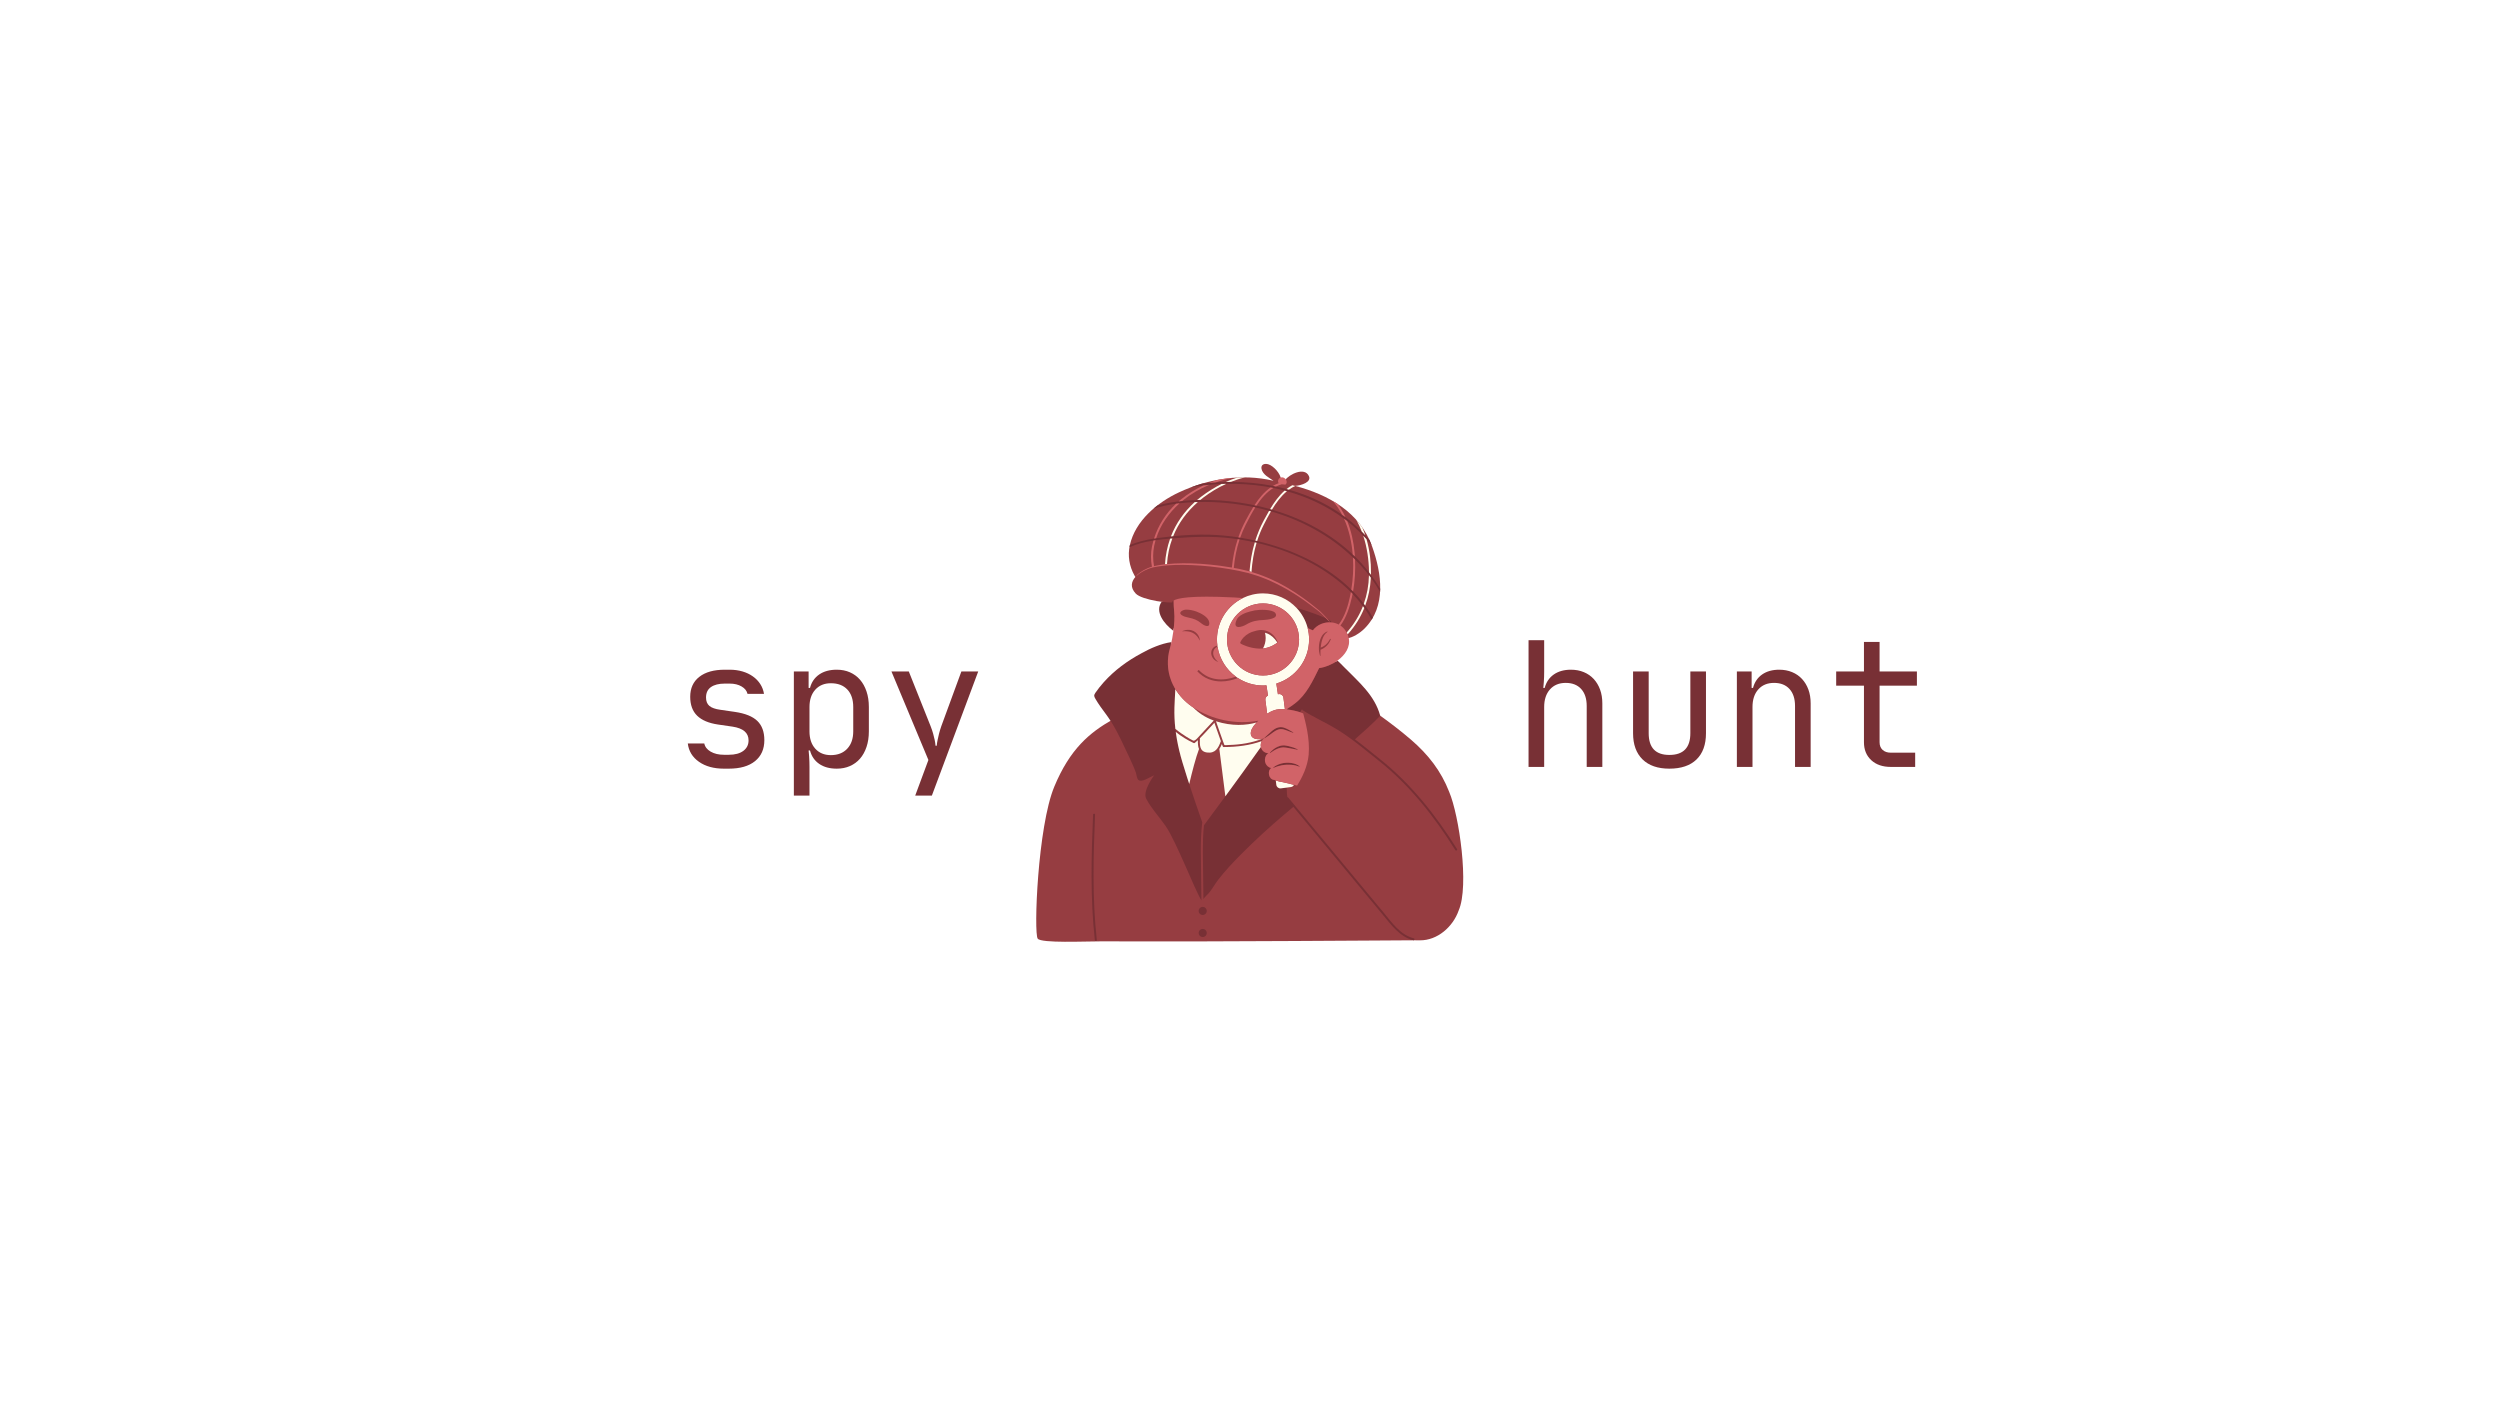 <svg xmlns="http://www.w3.org/2000/svg" xmlns:xlink="http://www.w3.org/1999/xlink" width="1920" zoomAndPan="magnify" viewBox="0 0 1440 810" height="1080" preserveAspectRatio="xMidYMid meet" version="1.0"><defs><g/><clipPath id="a14f415833"><path d="M 596.871 267.215 L 842.832 267.215 L 842.832 542.465 L 596.871 542.465 Z M 596.871 267.215 " clip-rule="nonzero"/></clipPath><clipPath id="2f5eb83fed"><path d="M 628 468 L 632 468 L 632 542.465 L 628 542.465 Z M 628 468 " clip-rule="nonzero"/></clipPath></defs><rect x="-144" width="1728" fill="#ffffff" y="-81" height="972" fill-opacity="1"/><rect x="-144" width="1728" fill="#ffffff" y="-81" height="972" fill-opacity="1"/><g clip-path="url(#a14f415833)"><path fill="#963d41" d="M 834.742 456.152 C 830.02 444.008 822.594 434.559 812.812 426.125 C 806.5 420.684 800.047 415.809 793.457 411.129 C 790.516 402.039 783.953 395.547 777.016 388.695 C 775.77 387.465 774.512 386.223 773.246 384.934 C 772.105 383.73 770.879 382.527 769.605 381.363 L 768.562 380.402 L 769.711 379.574 C 774.402 376.184 776.602 371.879 775.742 367.762 L 775.734 367.723 C 779.301 367.32 783.5 364.5 785.93 362.074 C 798.703 349.348 795.852 330.164 790.34 314.754 C 783.312 295.102 765.195 284.914 745.93 279.871 C 749.723 279.652 755.539 277.625 753.926 274.215 C 751.426 268.734 742.523 273.301 740.309 276.445 L 739.84 277.004 L 739.68 276.793 C 739.352 276.363 738.859 276.082 738.422 276.082 C 738.301 276.082 738.184 276.102 738.07 276.145 L 737.898 276.207 C 737.625 272.809 733.594 268.355 730.531 267.426 C 728.414 266.816 726.16 267.469 726.621 270.043 C 727.332 273.43 731.062 275.195 733.555 276.926 C 733.461 276.902 733.398 276.891 733.398 276.891 C 715.211 272.617 695.953 275.754 679.152 283.566 C 666.648 289.379 653.906 299.957 650.789 314.035 C 649.457 320.047 650.453 326.113 653.453 331.469 C 653.617 331.762 653.805 332.039 653.977 332.324 C 651.629 335.004 650.871 338.336 654.137 341.848 C 655.941 343.805 661.184 345.32 666.176 346.199 C 666.246 346.219 666.32 346.246 666.387 346.254 C 666.387 346.254 666.473 346.262 666.594 346.27 C 667.902 346.492 669.188 346.668 670.383 346.801 L 670.023 347.312 C 666.562 352.211 671.391 358.539 676.578 362.465 L 677.113 362.871 L 677.027 363.535 C 676.734 365.73 676.34 367.996 675.883 370.09 L 675.711 370.875 L 674.918 370.988 C 669.98 371.691 664.34 373.797 658.137 377.25 C 649.512 381.84 642.238 387.422 636.52 393.844 C 634.789 395.789 633.207 397.801 631.82 399.824 C 631.242 400.664 631.285 400.785 632.051 402.098 C 632.848 403.473 633.766 404.895 634.859 406.441 C 635.531 407.391 636.219 408.324 636.906 409.258 C 638.16 410.957 639.457 412.715 640.625 414.543 L 640.652 414.586 C 627.672 421.988 616.336 431.301 607.27 453.117 C 597.699 476.152 595.359 537.617 597.73 540.68 C 599.816 543.379 625.074 542.215 633.863 542.219 C 651.59 542.23 669.32 542.293 687.043 542.262 C 706.375 542.223 725.711 542.098 745.047 542.023 C 760.965 541.965 776.883 541.852 792.805 541.742 C 800.227 541.691 807.648 541.699 815.07 541.602 C 815.176 541.602 815.453 541.637 815.625 541.625 C 815.629 541.625 815.629 541.625 815.633 541.625 C 816.074 541.664 817.414 541.625 817.875 541.629 C 827.891 541.742 836.918 533.883 840.207 524.41 C 846.391 510.281 840.434 469.551 834.742 456.152 " fill-opacity="1" fill-rule="nonzero"/></g><path fill="#783035" d="M 839.262 489.074 C 827.227 469.809 812.762 451.5 794.953 437.316 C 790.148 433.488 785.379 429.539 780.438 425.844 C 784.977 421.887 791.328 416.227 795 412.234 C 791.758 400.383 782.715 392.91 774.086 384.141 C 772.945 382.941 771.703 381.715 770.387 380.512 C 767.25 382.777 763.418 384.336 759.812 384.844 C 756.066 392.43 752.535 400.059 745.961 405.137 C 744.516 406.254 743.004 407.289 741.461 408.289 C 741.379 408.391 741.297 408.504 741.211 408.609 C 743.809 408.902 746.691 409.52 748.934 410.273 C 749.301 409.348 749.672 408.758 750.07 408.578 C 750.062 408.766 750.129 408.949 750.328 409.078 C 756.438 413.027 763.246 415.992 769.488 419.758 C 778.25 425.043 786.125 431.785 794.133 438.133 C 811.902 452.207 826.289 470.48 838.262 489.656 C 838.656 490.289 839.656 489.707 839.262 489.074 " fill-opacity="1" fill-rule="nonzero"/><path fill="#783035" d="M 691.875 506.254 C 691.832 495.457 691.176 484.402 692.5 473.66 C 689.93 466.332 687.406 458.973 685 451.574 C 684.617 450.398 684.223 449.223 683.844 448.039 C 682.871 444.992 681.926 441.941 681.008 438.883 C 679.711 434.547 678.672 430.234 677.898 425.887 C 677.648 424.465 677.43 423.035 677.238 421.605 C 677.16 421.008 677.074 420.41 677.008 419.812 C 676.559 415.797 676.363 411.734 676.48 407.578 C 676.52 406.07 676.59 404.562 676.668 403.055 C 676.684 402.754 676.691 402.453 676.707 402.152 C 676.797 400.41 676.902 398.664 677 396.918 C 676.996 396.914 676.996 396.91 676.992 396.906 C 676.918 396.781 676.844 396.648 676.77 396.523 C 676.68 396.367 676.59 396.215 676.5 396.059 C 676.219 395.562 675.949 395.062 675.703 394.562 C 675.699 394.555 675.695 394.551 675.695 394.547 C 675.648 394.453 675.605 394.355 675.562 394.258 C 675.52 394.18 675.484 394.098 675.449 394.016 C 675.258 393.605 675.074 393.188 674.898 392.77 C 674.797 392.523 674.691 392.273 674.598 392.023 C 674.59 392.004 674.582 391.984 674.578 391.965 C 674.324 391.305 674.102 390.633 673.902 389.957 C 673.879 389.879 673.852 389.797 673.824 389.715 C 673.633 389.055 673.473 388.391 673.328 387.723 C 673.305 387.602 673.277 387.477 673.25 387.355 C 673.121 386.691 673.008 386.02 672.922 385.348 C 672.906 385.238 672.898 385.125 672.883 385.016 C 672.801 384.312 672.738 383.609 672.711 382.898 C 672.711 382.875 672.711 382.848 672.711 382.824 C 672.684 382.125 672.688 381.418 672.711 380.711 C 672.711 380.609 672.715 380.508 672.719 380.406 C 672.75 379.715 672.809 379.023 672.887 378.324 C 672.902 378.191 672.918 378.059 672.938 377.926 C 673.027 377.23 673.137 376.535 673.277 375.84 C 673.301 375.727 673.324 375.617 673.348 375.504 C 673.504 374.773 673.68 374.039 673.895 373.309 C 674.023 372.859 674.148 372.379 674.277 371.883 C 674.312 371.738 674.348 371.59 674.387 371.438 C 674.512 370.926 674.637 370.398 674.758 369.844 C 668.766 370.699 662.574 373.457 657.594 376.227 C 649.441 380.566 641.816 386.16 635.656 393.074 C 633.938 395.008 632.328 397.035 630.867 399.168 C 629.898 400.578 630.223 401.254 631.051 402.676 C 631.938 404.203 632.898 405.664 633.918 407.105 C 635.82 409.801 637.879 412.387 639.652 415.164 C 639.781 415.367 639.922 415.562 640.047 415.77 C 640.117 415.883 640.199 416.012 640.266 416.125 C 644.285 422.605 647.266 429.434 650.594 436.434 C 651.816 439.227 653.215 442.023 654.266 445.004 C 654.613 446.055 654.785 448.156 655.488 449.035 C 657.418 451.125 662.145 447.625 664.766 446.574 C 664.766 446.574 657.938 455.676 660.215 460.055 C 663.148 465.691 667.906 470.711 671.5 475.93 C 677.426 484.531 688.238 512.648 692.016 518.633 C 691.941 514.508 691.891 510.379 691.875 506.254 " fill-opacity="1" fill-rule="nonzero"/><path fill="#783035" d="M 814.328 540.477 C 806.539 538.434 801.816 531.508 796.93 525.613 C 791.535 519.105 786.141 512.605 780.75 506.102 C 767.836 490.535 754.922 474.969 742.023 459.395 C 741.871 459.211 741.688 459.176 741.52 459.227 C 741.395 458.336 741.172 456.426 741.113 453.656 L 737.766 454.094 C 736.504 454.254 735.34 453.355 735.176 452.098 L 734.848 449.535 L 733.875 449.23 C 730.719 449.012 729.816 443.941 732.238 442.398 C 729.227 441.789 727.566 438.277 729.27 435.148 C 729.738 434.359 730.613 433.898 730.613 433.898 C 728.113 433.719 726.664 432.113 726.273 430.266 C 713.188 448.867 695.703 472.379 693.473 475.371 C 692.41 485.574 692.984 496.031 693.027 506.254 C 693.047 510.129 693.094 514.004 693.16 517.875 C 694.113 516.387 695.688 515.234 696.75 513.863 C 698.512 511.59 699.934 509.031 701.691 506.734 C 705.578 501.68 709.961 497.027 714.438 492.496 C 722.488 484.352 730.941 476.637 739.66 469.219 C 741.41 467.73 743.246 466.293 744.965 464.742 C 756.902 479.152 768.852 493.555 780.797 507.961 C 786.059 514.305 791.32 520.645 796.578 526.988 C 801.473 532.891 806.219 539.543 814.016 541.59 C 814.738 541.777 815.047 540.664 814.328 540.477 " fill-opacity="1" fill-rule="nonzero"/><path fill="#783035" d="M 669.078 346.645 C 665.094 352.293 670.301 359.16 675.883 363.387 C 676.398 359.477 676.641 355.461 676.324 352.387 C 676.09 350.113 675.992 347.969 675.992 345.918 C 675.008 346.531 675.195 347.027 675.195 347.027 C 673.777 347.109 671.559 346.969 669.078 346.645 " fill-opacity="1" fill-rule="nonzero"/><path fill="#783035" d="M 765.648 357.938 C 765.648 357.938 765.301 357.613 764.652 357 C 764.406 356.777 764.121 356.488 763.809 356.168 C 760.906 354.867 755 352.441 746.742 350.086 C 749.801 353.305 752.062 357.285 753.203 361.715 C 754.215 362.246 755.227 362.703 756.227 363.062 C 758.648 359.758 763 358.062 767.133 358.523 L 765.863 357.133 C 765.863 357.133 765.426 356.91 764.609 356.531 C 764.691 356.617 764.781 356.715 764.859 356.789 C 765.484 357.414 765.816 357.746 765.816 357.746 L 765.828 357.758 C 765.875 357.805 765.879 357.887 765.828 357.938 C 765.777 357.988 765.699 357.988 765.648 357.938 " fill-opacity="1" fill-rule="nonzero"/><path fill="#783035" d="M 665.605 311.172 C 668.469 310.766 671.297 310.488 673.988 310.254 C 674.418 310.219 674.844 310.18 675.266 310.148 C 675.391 310.137 675.52 310.125 675.645 310.113 C 686.902 309.172 697.984 308.727 709.234 310.082 C 710.461 310.23 711.688 310.406 712.918 310.586 C 713.273 310.641 713.629 310.688 713.988 310.742 C 716.914 311.199 719.84 311.746 722.75 312.391 C 723.098 312.469 723.441 312.559 723.789 312.641 C 742.832 317.023 761.254 325.531 775.605 338.652 C 776.457 339.43 777.285 340.23 778.098 341.043 C 778.434 341.379 778.754 341.723 779.082 342.066 C 781.23 344.305 783.227 346.664 785.055 349.137 C 785.316 349.492 785.586 349.84 785.84 350.199 C 787.383 352.367 788.785 354.621 790.059 356.941 C 790.195 356.727 790.32 356.508 790.449 356.293 C 790.566 356.102 790.684 355.91 790.797 355.715 C 789.453 353.336 787.969 351.051 786.359 348.855 C 786.094 348.496 785.824 348.137 785.551 347.781 C 783.648 345.281 781.582 342.898 779.363 340.637 C 779.027 340.297 778.688 339.961 778.344 339.621 C 764.102 325.598 744.246 316.32 724.113 311.605 C 723.762 311.523 723.41 311.445 723.059 311.367 C 720.156 310.711 717.254 310.148 714.359 309.684 C 714 309.625 713.637 309.562 713.281 309.508 C 707.688 308.648 702.148 308.145 696.777 307.984 C 689.832 307.777 682.75 308.148 675.75 308.848 C 675.32 308.891 674.887 308.93 674.453 308.977 C 671.816 309.258 669.195 309.578 666.602 309.938 C 666.387 309.965 666.168 310.004 665.949 310.031 C 665.543 310.09 665.137 310.148 664.73 310.211 C 660.062 310.941 655.219 312.047 650.809 313.945 C 650.805 313.977 650.797 314.004 650.789 314.031 C 650.699 314.426 650.652 314.816 650.586 315.207 C 654.848 313.246 659.625 312.094 664.387 311.352 C 664.793 311.289 665.199 311.23 665.605 311.172 " fill-opacity="1" fill-rule="nonzero"/><path fill="#783035" d="M 677.387 290.156 C 678.066 290.059 678.746 289.977 679.426 289.898 C 680.742 289.742 682.059 289.609 683.367 289.504 C 684.957 289.375 686.551 289.281 688.145 289.215 C 688.758 289.188 689.371 289.184 689.98 289.172 C 700.676 288.879 711.473 289.91 721.914 292.047 C 722.176 292.098 722.438 292.141 722.699 292.195 C 722.812 292.223 722.926 292.25 723.043 292.273 C 725.707 292.844 728.355 293.504 730.988 294.238 C 731.348 294.34 731.707 294.43 732.066 294.535 C 749.605 299.609 766.145 308.48 779.293 321.113 C 779.695 321.496 780.105 321.871 780.5 322.262 C 782.836 324.586 785.062 327.02 787.156 329.59 C 787.629 330.164 788.07 330.758 788.52 331.344 C 788.883 331.812 789.258 332.277 789.609 332.754 C 791.562 335.402 793.32 338.156 794.926 340.984 C 794.965 340.359 794.98 339.727 794.992 339.094 C 793.367 336.344 791.594 333.668 789.668 331.086 C 789.297 330.594 788.914 330.117 788.539 329.633 C 786.055 326.445 783.348 323.398 780.402 320.516 C 780.289 320.406 780.188 320.289 780.074 320.18 C 779.781 319.898 779.473 319.633 779.176 319.352 C 766.133 307.047 749.867 298.547 732.648 293.539 C 732.293 293.434 731.938 293.328 731.582 293.227 C 728.969 292.488 726.336 291.836 723.695 291.258 C 723.316 291.176 722.945 291.09 722.566 291.012 C 719.68 290.406 716.781 289.887 713.879 289.461 C 706.512 288.391 698.953 287.832 691.43 287.941 C 690.789 287.949 690.148 287.98 689.508 287.996 C 686.648 288.086 683.801 288.266 680.973 288.562 C 680.27 288.633 679.57 288.719 678.875 288.805 C 678.41 288.863 677.938 288.902 677.473 288.969 C 673.852 289.465 670.215 290.172 666.66 291.152 C 665.883 291.754 665.125 292.375 664.379 293.016 C 664.379 293.016 664.379 293.016 664.375 293.016 C 668.598 291.664 672.992 290.754 677.387 290.156 " fill-opacity="1" fill-rule="nonzero"/><path fill="#783035" d="M 689.406 280.16 C 690.605 279.973 691.809 279.816 693.016 279.664 C 694.188 279.516 695.359 279.387 696.535 279.27 C 698.879 279.039 701.23 278.859 703.586 278.766 C 704.492 278.727 705.402 278.711 706.309 278.695 C 713.871 278.547 721.449 279.059 728.875 280.238 C 729.871 280.398 730.859 280.594 731.852 280.777 C 732.391 280.879 732.934 280.965 733.469 281.07 C 735.641 281.512 737.797 282.035 739.945 282.605 C 740.387 282.723 740.828 282.84 741.266 282.961 C 753.078 286.246 764.352 291.508 774.137 298.766 C 774.762 299.23 775.391 299.691 776.004 300.172 C 779.281 302.738 782.359 305.555 785.23 308.59 C 785.863 309.258 786.504 309.918 787.117 310.613 C 788.164 311.797 789.176 313.012 790.156 314.266 C 789.754 313.18 789.324 312.121 788.855 311.094 C 788.059 310.141 787.23 309.211 786.391 308.289 C 785.73 307.562 785.055 306.852 784.367 306.148 C 781.477 303.207 778.367 300.441 775.004 297.902 C 774.363 297.422 773.695 296.969 773.043 296.504 C 772.43 296.066 771.836 295.617 771.211 295.195 C 762.371 289.242 752.609 284.934 742.414 282.062 C 741.961 281.934 741.504 281.805 741.047 281.684 C 739.035 281.141 737.004 280.668 734.961 280.238 C 734.383 280.117 733.805 279.988 733.223 279.875 C 725.238 278.316 717.078 277.574 708.957 277.566 C 707.98 277.566 707.004 277.586 706.027 277.605 C 704.121 277.645 702.219 277.711 700.324 277.832 C 700.238 277.836 700.156 277.836 700.07 277.844 C 698.895 277.918 697.699 278.016 696.492 278.121 C 695.152 278.238 693.801 278.387 692.445 278.551 C 691.301 278.883 690.168 279.242 689.043 279.621 C 689.039 279.621 689.031 279.621 689.023 279.625 C 687.895 280.004 686.773 280.406 685.656 280.828 C 685.656 280.828 685.652 280.828 685.652 280.828 C 686.91 280.586 688.164 280.359 689.406 280.16 " fill-opacity="1" fill-rule="nonzero"/><path fill="#783035" d="M 744.199 421.418 C 743.73 421.199 743.117 420.797 742.352 420.383 C 741.953 420.184 741.523 419.961 741.066 419.73 C 740.605 419.504 740.078 419.316 739.539 419.117 C 738.91 418.934 738.461 418.828 737.73 418.836 C 737.07 418.836 736.449 418.957 735.836 419.148 C 734.625 419.555 733.582 420.246 732.715 420.973 C 732.266 421.34 731.902 421.703 731.531 422.051 C 731.164 422.402 730.816 422.707 730.473 422.992 C 729.805 423.551 729.273 424.082 728.891 424.434 C 728.523 424.793 728.312 425 728.312 425 C 728.277 425.035 728.281 425.082 728.297 425.129 C 728.301 425.141 728.289 425.148 728.293 425.16 C 728.297 425.16 728.301 425.16 728.305 425.164 C 728.344 425.215 728.414 425.23 728.469 425.195 L 728.496 425.18 C 728.496 425.18 728.746 425.023 729.184 424.75 C 729.602 424.461 730.223 424.086 730.953 423.582 C 731.684 423.105 732.512 422.441 733.359 421.797 C 733.785 421.48 734.246 421.188 734.715 420.91 C 735.188 420.645 735.684 420.41 736.195 420.246 C 736.699 420.078 737.238 419.969 737.727 419.957 C 737.977 419.973 738.188 419.922 738.488 419.988 C 738.742 420.035 739.102 420.051 739.258 420.125 C 739.754 420.301 740.254 420.402 740.715 420.574 C 741.18 420.754 741.617 420.926 742.023 421.082 C 743.668 421.777 744.801 422.07 744.801 422.07 C 744.863 422.082 744.93 422.059 744.965 422 C 745 421.934 744.977 421.848 744.906 421.812 C 744.906 421.812 744.648 421.672 744.199 421.418 " fill-opacity="1" fill-rule="nonzero"/><path fill="#783035" d="M 746.797 431.305 C 746.367 431.102 745.746 430.816 744.98 430.551 C 744.215 430.281 743.301 430.02 742.305 429.789 C 741.809 429.664 741.301 429.594 740.785 429.488 C 740.258 429.379 739.648 429.328 739.082 429.355 C 736.742 429.457 734.73 430.641 733.453 431.637 C 732.164 432.664 731.5 433.535 731.5 433.535 C 731.465 433.582 731.461 433.656 731.496 433.703 C 731.547 433.762 731.633 433.773 731.691 433.727 C 731.691 433.727 731.902 433.566 732.273 433.293 C 732.645 433.016 733.195 432.645 733.871 432.254 C 735.215 431.469 737.137 430.551 739.117 430.492 C 739.621 430.48 740.078 430.531 740.586 430.613 C 741.105 430.699 741.613 430.781 742.105 430.859 C 743.078 431.039 743.984 431.199 744.762 431.344 C 746.32 431.641 747.355 431.895 747.355 431.895 C 747.41 431.902 747.465 431.887 747.496 431.836 C 747.535 431.777 747.52 431.695 747.461 431.656 C 747.457 431.656 747.227 431.504 746.797 431.305 " fill-opacity="1" fill-rule="nonzero"/><path fill="#783035" d="M 743.891 439.492 C 743.414 439.426 742.934 439.359 742.422 439.348 C 741.898 439.32 741.445 439.328 740.918 439.344 C 739.898 439.391 738.887 439.551 737.965 439.801 C 737.043 440.043 736.215 440.367 735.535 440.707 C 734.172 441.387 733.422 442.086 733.422 442.086 C 733.379 442.129 733.363 442.195 733.391 442.254 C 733.426 442.324 733.512 442.348 733.578 442.312 C 733.578 442.312 734.449 441.859 735.824 441.426 C 737.195 440.977 739.07 440.57 740.969 440.496 C 741.426 440.48 741.953 440.453 742.398 440.473 C 742.855 440.48 743.324 440.5 743.766 440.535 C 744.656 440.605 745.48 440.734 746.18 440.891 C 746.875 441.055 747.453 441.223 747.84 441.387 C 748.23 441.539 748.438 441.648 748.438 441.648 C 748.484 441.676 748.551 441.672 748.594 441.633 C 748.645 441.582 748.648 441.5 748.598 441.449 C 748.598 441.449 748.414 441.258 748.047 441.004 C 747.672 440.762 747.121 440.426 746.41 440.152 C 745.699 439.871 744.832 439.629 743.891 439.492 " fill-opacity="1" fill-rule="nonzero"/><g clip-path="url(#2f5eb83fed)"><path fill="#783035" d="M 630.762 469.238 C 630.793 468.496 629.637 468.496 629.605 469.238 C 628.594 493.312 627.969 517.469 630.621 541.465 C 630.703 542.195 631.855 542.203 631.773 541.465 C 629.125 517.469 629.75 493.312 630.762 469.238 " fill-opacity="1" fill-rule="nonzero"/></g><path fill="#783035" d="M 692.762 522.367 C 694.047 522.367 695.094 523.41 695.094 524.699 C 695.094 525.984 694.047 527.027 692.762 527.027 C 691.473 527.027 690.43 525.984 690.43 524.699 C 690.43 523.41 691.473 522.367 692.762 522.367 " fill-opacity="1" fill-rule="nonzero"/><path fill="#783035" d="M 692.762 535.074 C 694.047 535.074 695.094 536.117 695.094 537.406 C 695.094 538.691 694.047 539.734 692.762 539.734 C 691.473 539.734 690.43 538.691 690.43 537.406 C 690.43 536.117 691.473 535.074 692.762 535.074 " fill-opacity="1" fill-rule="nonzero"/><path fill="#fffdef" d="M 675.695 394.551 C 675.695 394.555 675.699 394.555 675.699 394.562 C 675.703 394.559 675.711 394.555 675.715 394.555 C 675.664 394.457 675.605 394.359 675.559 394.262 C 675.605 394.359 675.648 394.457 675.695 394.551 " fill-opacity="1" fill-rule="nonzero"/><path fill="#fffdef" d="M 674.898 392.77 C 675.074 393.191 675.254 393.605 675.449 394.016 C 675.254 393.602 675.082 393.18 674.91 392.758 C 674.906 392.762 674.902 392.766 674.898 392.77 " fill-opacity="1" fill-rule="nonzero"/><path fill="#fffdef" d="M 703.211 426.891 C 701.934 423.379 700.699 419.852 699.488 416.316 C 696.66 419.258 694.02 422.379 691.113 425.234 C 691.117 425.254 691.125 425.27 691.125 425.289 C 691.098 428.805 690.691 432.801 695.184 433.434 C 700.008 434.113 701.781 430.918 703.203 426.906 C 703.203 426.898 703.207 426.895 703.211 426.891 " fill-opacity="1" fill-rule="nonzero"/><path fill="#fffdef" d="M 688.211 427.895 C 687.996 428.074 687.766 428.105 687.512 427.984 C 684.035 426.344 680.457 424.195 677.238 421.605 C 677.43 423.035 677.648 424.465 677.898 425.887 C 678.672 430.23 679.715 434.547 681.012 438.879 C 681.926 441.941 682.871 444.992 683.844 448.039 C 684.223 449.223 684.617 450.398 685 451.574 C 686.707 444.352 688.754 436.453 690.633 431.449 C 690.031 430.035 689.957 428.273 689.961 426.336 C 689.395 426.867 688.809 427.391 688.211 427.895 " fill-opacity="1" fill-rule="nonzero"/><path fill="#fffdef" d="M 740.988 408.582 C 741.062 408.594 741.133 408.598 741.211 408.605 C 741.289 408.504 741.371 408.395 741.453 408.293 C 741.301 408.391 741.141 408.488 740.988 408.582 " fill-opacity="1" fill-rule="nonzero"/><path fill="#fffdef" d="M 722.215 418.02 C 722.688 417.41 723.23 416.773 723.824 416.133 C 717.801 417.863 709.723 418.414 700.414 415.453 C 701.129 417.539 701.848 419.621 702.574 421.699 C 703.184 423.441 703.797 425.18 704.426 426.914 C 704.691 427.645 704.957 428.383 705.234 429.109 C 705.309 429.309 707.57 429.121 707.789 429.117 C 714.66 428.93 721.082 427.852 727.211 425.512 C 726.832 425.613 726.453 425.688 726.066 425.723 C 720.199 426.273 718.914 422.422 722.215 418.02 " fill-opacity="1" fill-rule="nonzero"/><path fill="#fffdef" d="M 687.207 426.559 C 688.32 427.105 690.336 424.449 691.105 423.656 C 693.84 420.836 696.383 417.836 699.133 415.023 C 693.973 413.188 690.121 410.426 687.258 407.465 C 687.043 407.32 686.82 407.195 686.609 407.051 C 682.562 404.215 679.332 400.746 676.996 396.883 C 676.996 396.891 676.992 396.898 676.992 396.91 C 676.996 396.91 676.996 396.914 677 396.918 C 676.902 398.664 676.797 400.41 676.707 402.152 C 676.691 402.453 676.684 402.754 676.668 403.059 C 676.59 404.562 676.52 406.07 676.48 407.578 C 676.363 411.734 676.559 415.797 677.008 419.812 C 679.07 421.555 681.285 423.102 683.477 424.449 C 684.695 425.195 685.926 425.93 687.207 426.559 " fill-opacity="1" fill-rule="nonzero"/><path fill="#fffdef" d="M 704.852 430.301 C 704.574 430.305 704.387 430.121 704.293 429.879 C 704.125 429.438 703.973 428.984 703.809 428.543 C 703.387 429.574 702.906 430.551 702.344 431.406 L 705.809 458.66 C 712.098 450.078 719.734 439.559 726.273 430.262 C 726.035 429.141 726.195 427.93 726.746 426.891 C 719.824 429.363 712.57 430.277 704.852 430.301 " fill-opacity="1" fill-rule="nonzero"/><path fill="#fffdef" d="M 689.98 289.168 C 689.371 289.184 688.758 289.188 688.145 289.215 C 681.965 294.801 677.344 301.473 674.453 308.977 C 674.887 308.934 675.32 308.895 675.75 308.848 C 678.77 301.336 683.602 294.738 689.98 289.168 " fill-opacity="1" fill-rule="nonzero"/><path fill="#fffdef" d="M 717.129 274.988 C 716.52 274.984 715.91 274.988 715.297 274.996 C 714.43 275.004 713.559 275.023 712.691 275.066 C 712.688 275.066 712.684 275.066 712.684 275.066 C 710.422 275.781 708.195 276.629 706.023 277.605 C 707.004 277.586 707.98 277.566 708.957 277.57 C 711.621 276.508 714.355 275.625 717.129 274.988 " fill-opacity="1" fill-rule="nonzero"/><path fill="#fffdef" d="M 693.105 286.602 C 697.094 283.559 701.57 280.844 706.309 278.695 C 705.402 278.711 704.492 278.727 703.586 278.766 C 699.41 280.855 695.457 283.367 691.836 286.129 C 691.039 286.734 690.266 287.359 689.512 287.996 C 690.152 287.98 690.789 287.949 691.43 287.941 C 691.984 287.488 692.531 287.035 693.105 286.602 " fill-opacity="1" fill-rule="nonzero"/><path fill="#fffdef" d="M 673.988 310.254 C 672.344 314.898 671.34 319.84 671.035 325.027 C 671.422 324.988 671.801 324.945 672.199 324.906 C 672.52 319.676 673.562 314.75 675.266 310.148 C 674.844 310.18 674.418 310.219 673.988 310.254 " fill-opacity="1" fill-rule="nonzero"/><path fill="#fffdef" d="M 775.668 364.34 C 775.875 364.715 776.055 365.086 776.215 365.457 C 780.395 360.871 783.613 355.758 785.844 350.199 C 785.586 349.844 785.32 349.492 785.059 349.141 C 782.902 354.676 779.754 359.781 775.668 364.34 " fill-opacity="1" fill-rule="nonzero"/><path fill="#fffdef" d="M 785.555 347.781 C 785.824 348.141 786.094 348.496 786.359 348.859 C 788.223 343.809 789.312 338.418 789.609 332.754 C 789.258 332.277 788.883 331.812 788.523 331.344 C 788.395 337.109 787.395 342.621 785.555 347.781 " fill-opacity="1" fill-rule="nonzero"/><path fill="#fffdef" d="M 787.117 310.613 C 786.504 309.922 785.863 309.258 785.23 308.59 C 787.426 315.27 788.445 322.398 788.543 329.25 C 788.547 329.379 788.539 329.504 788.539 329.633 C 788.914 330.117 789.301 330.594 789.668 331.086 C 789.676 330.742 789.695 330.402 789.699 330.055 C 789.762 323.668 788.949 316.984 787.117 310.613 " fill-opacity="1" fill-rule="nonzero"/><path fill="#fffdef" d="M 786.391 308.289 C 785.887 306.77 785.312 305.277 784.688 303.809 C 784.684 303.809 784.684 303.805 784.68 303.805 C 784.172 303.078 783.645 302.367 783.098 301.672 C 783.066 301.637 783.039 301.598 783.012 301.562 C 782.453 300.863 781.879 300.176 781.289 299.508 C 781.285 299.508 781.285 299.508 781.285 299.508 C 782.469 301.637 783.496 303.859 784.367 306.152 C 785.055 306.852 785.73 307.566 786.391 308.289 " fill-opacity="1" fill-rule="nonzero"/><path fill="#fffdef" d="M 741.266 282.961 C 740.828 282.84 740.387 282.723 739.945 282.605 C 736.621 285.551 733.914 289.34 731.582 293.227 C 731.941 293.328 732.297 293.434 732.652 293.539 C 735.031 289.582 737.832 285.797 741.266 282.961 " fill-opacity="1" fill-rule="nonzero"/><path fill="#fffdef" d="M 746.07 279.91 C 745.504 279.762 744.938 279.613 744.371 279.473 C 743.199 280.113 742.094 280.852 741.047 281.684 C 741.504 281.805 741.961 281.934 742.414 282.062 C 743.559 281.223 744.777 280.504 746.07 279.91 " fill-opacity="1" fill-rule="nonzero"/><path fill="#fffdef" d="M 727.879 302.359 C 729.148 299.875 730.523 297.184 732.066 294.535 C 731.711 294.43 731.348 294.336 730.988 294.238 C 729.871 296.156 728.832 298.082 727.852 299.918 C 725.859 303.656 724.285 307.473 723.059 311.367 C 723.41 311.449 723.762 311.527 724.113 311.605 C 725.109 308.465 726.344 305.375 727.879 302.359 " fill-opacity="1" fill-rule="nonzero"/><path fill="#fffdef" d="M 723.789 312.641 C 723.441 312.559 723.098 312.469 722.75 312.391 C 721.137 317.816 720.184 323.395 719.738 329.105 C 720.117 329.219 720.484 329.336 720.855 329.449 C 721.266 323.723 722.16 318.098 723.789 312.641 " fill-opacity="1" fill-rule="nonzero"/><path fill="#fffdef" d="M 727.504 389.082 C 716.059 389.082 706.746 379.773 706.746 368.324 C 706.746 356.883 716.059 347.57 727.504 347.57 C 738.949 347.57 748.262 356.883 748.262 368.324 C 748.262 379.773 738.949 389.082 727.504 389.082 Z M 746.742 350.086 C 741.906 344.984 735.074 341.793 727.504 341.793 C 723.336 341.793 719.395 342.762 715.879 344.48 C 707.062 348.797 700.973 357.863 700.973 368.324 C 700.973 369.527 701.062 370.707 701.215 371.867 C 701.246 372.09 701.273 372.316 701.309 372.535 C 702.438 379.59 706.359 385.719 711.895 389.762 C 712.273 390.035 712.656 390.301 713.051 390.555 C 717.211 393.273 722.176 394.855 727.508 394.855 C 728.168 394.855 728.824 394.824 729.48 394.777 L 730.359 400.668 C 729.363 401.027 728.707 402.043 728.852 403.133 L 729.875 411.07 C 732.137 409.652 734.559 408.637 736.891 408.48 C 737.789 408.391 738.898 408.406 740.105 408.5 L 739.238 401.789 C 739.074 400.531 737.91 399.633 736.648 399.793 L 736.078 399.867 L 735.16 393.727 C 746.07 390.434 754.039 380.293 754.039 368.324 C 754.039 366.043 753.746 363.828 753.203 361.715 C 752.062 357.285 749.801 353.305 746.742 350.086 " fill-opacity="1" fill-rule="nonzero"/><path fill="#fffdef" d="M 734.848 449.535 L 735.176 452.098 C 735.34 453.355 736.504 454.254 737.766 454.094 L 741.113 453.656 L 743.566 453.34 C 744.359 453.238 745.008 452.742 745.336 452.074 C 742.441 451.402 739.523 450.574 736.809 450.148 L 734.848 449.535 " fill-opacity="1" fill-rule="nonzero"/><path fill="#fffdef" d="M 735.723 370.121 C 735.723 370.121 735.5 369.766 735.094 369.18 C 734.895 368.887 734.621 368.547 734.305 368.168 C 733.977 367.805 733.617 367.387 733.176 366.98 C 732.281 366.191 731.148 365.363 729.789 364.836 C 729.422 364.68 729.027 364.559 728.629 364.461 C 728.883 365.441 729.023 366.465 729.023 367.523 C 729.023 369.711 728.445 371.762 727.445 373.543 C 727.445 373.543 727.441 373.543 727.441 373.543 C 727.441 373.543 727.445 373.547 727.445 373.547 C 731.98 373.059 735.176 370.613 735.754 370.145 C 735.746 370.137 735.734 370.133 735.727 370.125 L 735.723 370.121 " fill-opacity="1" fill-rule="nonzero"/><path fill="#d16368" d="M 766.508 368.293 C 766.508 368.293 766.457 368.414 766.367 368.625 C 766.27 368.836 766.184 369.164 765.977 369.504 C 765.789 369.855 765.566 370.266 765.262 370.66 C 764.992 371.086 764.617 371.465 764.266 371.871 C 763.871 372.23 763.492 372.617 763.074 372.898 C 762.867 373.047 762.691 373.211 762.477 373.324 C 762.27 373.445 762.074 373.559 761.895 373.664 C 761.527 373.895 761.246 373.977 761.039 374.082 C 760.832 374.176 760.715 374.227 760.715 374.227 C 760.684 374.238 760.656 374.238 760.625 374.246 C 760.602 374.629 760.59 374.996 760.582 375.332 C 760.574 376.039 760.57 376.637 760.598 377.051 C 760.621 377.461 760.629 377.707 760.629 377.707 C 760.629 377.777 760.574 377.84 760.504 377.84 C 760.445 377.844 760.398 377.809 760.375 377.758 C 760.375 377.758 760.016 376.84 759.812 375.379 C 759.707 374.652 759.652 373.793 759.676 372.871 C 759.688 371.945 759.812 370.965 759.996 369.992 C 760.121 369.512 760.219 369.023 760.383 368.562 C 760.523 368.09 760.719 367.645 760.922 367.219 C 761.105 366.785 761.375 366.402 761.594 366.035 C 761.867 365.691 762.086 365.344 762.379 365.09 C 762.648 364.82 762.898 364.582 763.184 364.414 C 763.445 364.238 763.664 364.074 763.863 364.004 C 764.25 363.84 764.473 363.75 764.473 363.75 C 764.547 363.723 764.625 363.762 764.656 363.832 C 764.676 363.891 764.656 363.953 764.613 363.992 C 764.613 363.992 764.426 364.145 764.086 364.395 C 763.898 364.508 763.746 364.695 763.555 364.891 C 763.359 365.066 763.18 365.328 762.973 365.598 C 762.75 365.852 762.602 366.203 762.387 366.523 C 762.227 366.879 762.027 367.238 761.883 367.645 C 761.719 368.039 761.586 368.461 761.461 368.898 C 761.312 369.324 761.23 369.785 761.125 370.23 C 760.938 371.137 760.805 372.062 760.719 372.934 C 760.719 372.957 760.719 372.977 760.715 373 C 760.918 372.926 761.203 372.852 761.465 372.707 C 761.621 372.629 761.793 372.547 761.977 372.457 C 762.16 372.379 762.34 372.234 762.535 372.121 C 762.938 371.898 763.305 371.574 763.699 371.27 C 764.047 370.926 764.426 370.602 764.707 370.23 C 765.02 369.887 765.254 369.52 765.453 369.207 C 765.68 368.902 765.781 368.609 765.891 368.422 C 765.988 368.227 766.047 368.113 766.047 368.113 L 766.059 368.086 C 766.121 367.965 766.27 367.918 766.391 367.98 C 766.504 368.039 766.555 368.176 766.508 368.293 Z M 746.797 431.305 C 747.227 431.504 747.457 431.656 747.457 431.656 C 747.52 431.695 747.535 431.777 747.496 431.836 C 747.465 431.887 747.41 431.902 747.355 431.891 C 747.355 431.891 746.32 431.641 744.758 431.344 C 743.984 431.199 743.074 431.035 742.105 430.859 C 741.613 430.781 741.105 430.695 740.586 430.613 C 740.078 430.527 739.621 430.48 739.117 430.492 C 737.133 430.551 735.211 431.469 733.871 432.25 C 733.191 432.645 732.645 433.016 732.273 433.293 C 731.902 433.566 731.691 433.727 731.691 433.727 C 731.633 433.773 731.543 433.762 731.496 433.703 C 731.461 433.656 731.465 433.582 731.496 433.531 C 731.496 433.531 732.164 432.66 733.453 431.637 C 734.73 430.641 736.742 429.457 739.082 429.355 C 739.648 429.328 740.258 429.379 740.785 429.488 C 741.301 429.594 741.809 429.664 742.305 429.789 C 743.301 430.02 744.215 430.281 744.98 430.551 C 745.746 430.816 746.367 431.102 746.797 431.305 Z M 748.598 441.449 C 748.648 441.5 748.645 441.582 748.594 441.633 C 748.551 441.672 748.488 441.676 748.438 441.648 C 748.438 441.648 748.23 441.543 747.84 441.387 C 747.453 441.223 746.875 441.055 746.18 440.895 C 745.48 440.734 744.656 440.605 743.77 440.535 C 743.324 440.5 742.859 440.48 742.398 440.473 C 741.957 440.453 741.426 440.484 740.969 440.496 C 739.07 440.57 737.195 440.98 735.828 441.43 C 734.449 441.859 733.582 442.312 733.582 442.312 C 733.512 442.352 733.43 442.324 733.391 442.258 C 733.363 442.199 733.379 442.129 733.422 442.09 C 733.422 442.09 734.172 441.387 735.535 440.707 C 736.215 440.367 737.043 440.047 737.965 439.801 C 738.887 439.551 739.898 439.395 740.918 439.344 C 741.445 439.328 741.898 439.32 742.426 439.348 C 742.934 439.359 743.418 439.426 743.891 439.492 C 744.836 439.629 745.703 439.871 746.41 440.152 C 747.125 440.426 747.676 440.766 748.047 441.008 C 748.414 441.258 748.598 441.449 748.598 441.449 Z M 687.961 365.09 C 687.664 364.867 687.336 364.691 687 364.516 C 686.66 364.359 686.324 364.188 685.965 364.09 C 685.613 363.969 685.25 363.887 684.898 363.809 C 684.543 363.746 684.195 363.695 683.863 363.652 C 683.523 363.629 683.203 363.605 682.906 363.586 C 682.32 363.582 681.801 363.566 681.438 363.594 C 681.07 363.605 680.859 363.598 680.859 363.598 C 680.859 363.598 681.051 363.508 681.391 363.371 C 681.719 363.223 682.215 363.066 682.848 362.93 C 683.477 362.809 684.227 362.738 685.039 362.805 C 685.441 362.859 685.867 362.891 686.285 363.027 C 686.707 363.125 687.113 363.312 687.52 363.484 C 687.91 363.699 688.289 363.93 688.629 364.203 C 688.977 364.461 689.277 364.77 689.547 365.082 C 689.824 365.387 690.035 365.723 690.23 366.039 C 690.414 366.359 690.57 366.68 690.684 366.977 C 690.918 367.574 691.027 368.098 691.082 368.457 C 691.129 368.824 691.141 369.031 691.141 369.031 C 691.141 369.031 691.039 368.852 690.863 368.531 C 690.691 368.215 690.43 367.777 690.098 367.289 C 689.746 366.809 689.336 366.262 688.805 365.781 C 688.555 365.527 688.254 365.312 687.961 365.09 Z M 680.418 352.117 C 681.148 351.523 682.383 351.145 683.145 351.141 C 685.125 351.117 687.371 351.578 689.219 352.277 C 691.68 353.207 695.965 355.367 696.492 358.289 C 697.125 362.137 693.527 360.371 691.852 358.957 C 689.621 357.074 687.457 356.328 684.68 355.766 C 683.371 355.5 681.586 355.055 680.52 354.223 C 679.488 353.422 679.73 352.676 680.418 352.117 Z M 777.715 343.062 C 776.523 348.805 774.676 354.953 771.105 359.734 C 769.859 359.082 768.512 358.676 767.129 358.523 C 763 358.062 758.648 359.762 756.227 363.062 C 755.227 362.703 754.215 362.246 753.203 361.715 C 753.746 363.828 754.035 366.043 754.035 368.324 C 754.035 380.293 746.066 390.434 735.156 393.727 L 736.074 399.871 L 736.648 399.793 C 737.906 399.633 739.07 400.531 739.234 401.789 L 740.102 408.5 C 738.895 408.406 737.789 408.391 736.887 408.48 C 734.559 408.637 732.133 409.652 729.875 411.07 L 728.848 403.133 C 728.707 402.043 729.359 401.027 730.355 400.668 L 729.477 394.777 C 728.824 394.824 728.168 394.855 727.504 394.855 C 722.172 394.855 717.207 393.273 713.047 390.555 C 709.984 391.75 706.656 392.508 703.34 392.508 C 698.434 392.508 693.559 390.879 689.617 386.645 L 690.461 385.855 C 696.461 392.301 704.828 392.301 711.895 389.762 C 706.355 385.719 702.438 379.59 701.309 372.535 C 701.051 372.672 700.754 372.762 700.512 372.965 C 700.375 373.07 700.223 373.156 700.086 373.273 C 699.969 373.406 699.84 373.527 699.711 373.656 C 699.488 373.934 699.262 374.234 699.129 374.586 C 698.953 374.914 698.883 375.301 698.832 375.676 C 698.824 375.867 698.789 376.059 698.789 376.254 L 698.836 376.832 C 698.93 377.203 698.961 377.598 699.129 377.938 C 699.25 378.297 699.426 378.621 699.598 378.93 C 699.766 379.246 700 379.496 700.172 379.766 C 700.367 380.012 700.582 380.215 700.754 380.418 C 700.926 380.625 701.117 380.754 701.258 380.887 C 701.547 381.156 701.715 381.305 701.715 381.305 C 701.715 381.305 701.504 381.234 701.137 381.086 C 700.957 381 700.711 380.934 700.488 380.77 C 700.254 380.617 699.969 380.461 699.703 380.238 C 699.453 379.992 699.133 379.766 698.895 379.43 C 698.645 379.109 698.375 378.766 698.195 378.344 C 697.973 377.945 697.848 377.48 697.738 377.012 L 697.656 376.281 C 697.648 376.039 697.676 375.785 697.688 375.535 C 697.77 375.047 697.883 374.543 698.125 374.109 C 698.316 373.645 698.668 373.277 698.988 372.945 C 699.168 372.797 699.344 372.648 699.523 372.516 C 699.711 372.398 699.914 372.309 700.102 372.215 C 700.465 371.996 700.871 371.969 701.207 371.867 C 701.211 371.867 701.211 371.867 701.215 371.867 C 701.062 370.707 700.973 369.527 700.973 368.324 C 700.973 357.863 707.062 348.797 715.879 344.48 C 714.227 344.344 712.547 344.227 710.832 344.137 C 685.379 342.84 678.066 344.629 675.992 345.918 C 675.992 347.969 676.09 350.113 676.324 352.387 C 676.641 355.461 676.398 359.477 675.883 363.383 C 675.5 366.27 674.965 369.086 674.387 371.438 C 674.348 371.59 674.312 371.738 674.277 371.883 C 674.148 372.383 674.023 372.863 673.895 373.309 C 673.68 374.039 673.504 374.773 673.348 375.504 C 673.324 375.617 673.301 375.727 673.277 375.84 C 673.137 376.535 673.027 377.23 672.938 377.926 C 672.918 378.059 672.902 378.191 672.887 378.324 C 672.809 379.02 672.75 379.715 672.719 380.406 C 672.715 380.508 672.711 380.609 672.711 380.711 C 672.688 381.418 672.684 382.125 672.711 382.824 C 672.711 382.848 672.711 382.875 672.711 382.898 C 672.738 383.609 672.805 384.312 672.883 385.016 C 672.898 385.125 672.906 385.238 672.922 385.348 C 673.008 386.02 673.121 386.691 673.25 387.355 C 673.277 387.477 673.305 387.602 673.328 387.723 C 673.473 388.391 673.633 389.055 673.824 389.715 C 673.852 389.797 673.879 389.879 673.902 389.957 C 674.102 390.633 674.324 391.305 674.578 391.965 C 674.582 391.984 674.59 392.004 674.598 392.023 C 674.691 392.27 674.809 392.512 674.91 392.758 C 675.086 393.18 675.254 393.602 675.449 394.016 C 675.484 394.098 675.52 394.18 675.562 394.258 C 675.609 394.359 675.664 394.457 675.715 394.555 C 675.965 395.062 676.223 395.566 676.5 396.062 C 676.59 396.215 676.68 396.367 676.77 396.523 C 676.84 396.645 676.922 396.762 676.996 396.883 C 679.332 400.746 682.562 404.215 686.609 407.051 C 686.82 407.195 687.047 407.32 687.258 407.465 C 698.109 414.613 712.016 417.527 724.812 415.117 C 724.469 415.453 724.141 415.793 723.824 416.133 C 723.23 416.773 722.688 417.41 722.215 418.016 C 718.914 422.418 720.199 426.27 726.066 425.723 C 726.453 425.688 726.832 425.613 727.211 425.508 C 727.578 425.41 727.938 425.277 728.297 425.129 C 728.285 425.082 728.277 425.035 728.312 425 C 728.312 425 728.523 424.789 728.891 424.434 C 729.273 424.078 729.805 423.547 730.473 422.992 C 730.816 422.707 731.168 422.398 731.531 422.051 C 731.902 421.703 732.27 421.34 732.715 420.973 C 733.582 420.246 734.625 419.551 735.836 419.145 C 736.449 418.957 737.07 418.836 737.73 418.832 C 738.461 418.828 738.91 418.934 739.539 419.113 C 740.078 419.312 740.605 419.5 741.07 419.73 C 741.523 419.961 741.957 420.18 742.352 420.383 C 743.117 420.793 743.734 421.195 744.199 421.418 C 744.648 421.668 744.906 421.812 744.906 421.812 C 744.977 421.848 745 421.934 744.965 422 C 744.93 422.059 744.863 422.082 744.801 422.07 C 744.801 422.07 743.668 421.777 742.023 421.082 C 741.617 420.926 741.18 420.754 740.715 420.574 C 740.254 420.402 739.758 420.297 739.258 420.125 C 739.102 420.051 738.742 420.035 738.488 419.984 C 738.188 419.922 737.98 419.973 737.727 419.957 C 737.238 419.969 736.699 420.078 736.195 420.246 C 735.684 420.41 735.188 420.641 734.715 420.91 C 734.246 421.188 733.785 421.48 733.359 421.797 C 732.512 422.438 731.684 423.105 730.953 423.582 C 730.223 424.086 729.602 424.461 729.184 424.746 C 728.746 425.023 728.496 425.18 728.496 425.18 L 728.469 425.195 C 728.414 425.23 728.344 425.215 728.305 425.164 C 727.617 425.621 727.102 426.219 726.746 426.891 C 726.195 427.93 726.035 429.141 726.273 430.262 C 726.273 430.262 726.273 430.262 726.273 430.266 C 726.664 432.113 728.113 433.719 730.613 433.898 C 730.613 433.898 729.738 434.359 729.27 435.148 C 727.566 438.277 729.227 441.789 732.238 442.395 C 729.82 443.941 730.719 449.008 733.875 449.23 L 734.848 449.535 L 736.809 450.148 C 739.523 450.574 742.441 451.402 745.34 452.074 C 745.941 452.215 746.543 452.348 747.141 452.469 C 750.07 447.863 753.184 441.52 753.785 434.711 C 754.633 425.172 751.738 415.371 750.656 410.941 C 750.145 410.711 749.57 410.488 748.934 410.27 C 746.691 409.516 743.812 408.902 741.215 408.605 C 741.215 408.605 741.211 408.605 741.211 408.605 C 741.137 408.598 741.062 408.59 740.988 408.582 C 741.145 408.484 741.301 408.391 741.453 408.293 C 741.457 408.289 741.461 408.289 741.461 408.289 C 743.004 407.289 744.516 406.25 745.961 405.137 C 752.539 400.059 756.07 392.426 759.812 384.844 C 763.418 384.336 767.25 382.773 770.391 380.508 C 774.871 377.27 777.93 372.605 776.875 367.527 C 776.734 366.844 776.516 366.148 776.215 365.453 C 776.055 365.082 775.875 364.715 775.668 364.34 C 775.457 363.953 775.223 363.57 774.957 363.184 C 774.16 361.988 773.176 361.055 772.09 360.324 C 775.594 355.551 777.441 349.602 778.715 343.906 C 778.852 343.297 778.965 342.68 779.086 342.062 C 778.758 341.723 778.434 341.375 778.098 341.039 C 777.973 341.719 777.855 342.391 777.715 343.062 " fill-opacity="1" fill-rule="nonzero"/><path fill="#d16368" d="M 735.902 370.18 C 735.848 370.203 735.793 370.18 735.754 370.145 C 735.176 370.613 731.98 373.062 727.445 373.547 C 727.445 373.547 727.441 373.543 727.441 373.543 C 726.746 373.617 726.02 373.648 725.27 373.617 C 719.676 373.379 715.566 371.246 714.816 370.832 C 714.773 370.902 714.68 370.934 714.605 370.891 C 714.535 370.852 714.508 370.766 714.539 370.691 L 714.543 370.684 C 714.543 370.684 714.586 370.59 714.664 370.41 C 714.672 370.398 714.676 370.383 714.684 370.371 C 714.637 370.348 714.602 370.328 714.57 370.312 C 714.535 370.379 714.449 370.402 714.387 370.363 C 714.32 370.328 714.297 370.254 714.324 370.188 L 714.328 370.176 C 714.328 370.176 714.367 370.094 714.438 369.938 C 714.512 369.781 714.594 369.547 714.766 369.258 C 715.082 368.668 715.609 367.887 716.391 367.059 C 717.176 366.238 718.238 365.426 719.488 364.738 C 720.441 364.215 721.523 363.801 722.66 363.543 C 723.469 363.277 724.316 363.078 725.184 362.969 C 725.379 362.938 725.652 362.91 725.848 362.906 C 726.059 362.898 726.254 362.879 726.477 362.883 C 726.934 362.895 727.391 362.91 727.82 362.977 C 728.684 363.105 729.516 363.34 730.273 363.676 C 731.809 364.332 732.996 365.359 733.852 366.324 C 734.273 366.82 734.637 367.289 734.91 367.73 C 735.176 368.184 735.395 368.578 735.547 368.918 C 735.723 369.25 735.809 369.527 735.879 369.711 C 735.953 369.898 735.988 370 735.988 369.996 C 736.016 370.07 735.977 370.152 735.902 370.18 Z M 711.965 357.848 C 712.023 357.676 712.102 357.52 712.184 357.355 C 712.184 357.352 712.184 357.348 712.184 357.344 C 713.035 354.5 717.543 352.844 720.09 352.195 C 720.246 352.16 720.434 352.121 720.633 352.086 C 721.395 351.875 722.117 351.707 722.742 351.582 C 725.305 351.102 732.637 350.855 734.523 353.02 C 736.938 356.445 729.625 356.984 727.906 357.109 C 724.168 357.238 721.18 357.746 717.863 359.719 C 715.379 361.199 710.305 362.723 711.965 357.848 Z M 727.504 347.57 C 716.059 347.57 706.746 356.883 706.746 368.324 C 706.746 379.773 716.059 389.082 727.504 389.082 C 738.949 389.082 748.262 379.773 748.262 368.324 C 748.262 356.883 738.949 347.57 727.504 347.57 " fill-opacity="1" fill-rule="nonzero"/><path fill="#d16368" d="M 700.324 277.832 C 703.578 276.707 706.93 275.828 710.324 275.23 C 710.324 275.23 710.324 275.23 710.32 275.23 C 709.527 275.293 708.738 275.367 707.949 275.449 C 707.922 275.453 707.891 275.461 707.859 275.461 C 705.48 275.719 703.113 276.078 700.758 276.535 C 699.316 277.02 697.895 277.547 696.492 278.121 C 697.695 278.016 698.891 277.922 700.07 277.848 C 700.156 277.84 700.238 277.836 700.324 277.832 " fill-opacity="1" fill-rule="nonzero"/><path fill="#d16368" d="M 679.426 289.898 C 678.746 289.977 678.066 290.059 677.387 290.152 C 671.535 295.672 667.133 302.555 664.73 310.215 C 665.137 310.148 665.543 310.094 665.949 310.031 C 668.469 302.219 673.305 295.375 679.426 289.898 " fill-opacity="1" fill-rule="nonzero"/><path fill="#d16368" d="M 681.617 288.023 C 685.996 284.496 691.082 281.535 696.535 279.27 C 695.359 279.387 694.188 279.516 693.016 279.664 C 688.41 281.863 684.102 284.547 680.285 287.625 C 679.805 288.008 679.336 288.406 678.875 288.805 C 679.574 288.719 680.27 288.633 680.973 288.562 C 681.188 288.383 681.398 288.199 681.617 288.023 " fill-opacity="1" fill-rule="nonzero"/><path fill="#d16368" d="M 775 297.902 C 773.754 295.219 772.266 292.676 770.531 290.332 C 769.602 289.723 768.656 289.137 767.695 288.578 C 769.793 290.965 771.562 293.637 773.043 296.504 C 773.695 296.969 774.363 297.422 775 297.902 " fill-opacity="1" fill-rule="nonzero"/><path fill="#d16368" d="M 779.18 319.352 C 779.477 319.633 779.781 319.898 780.078 320.18 C 780.188 320.289 780.293 320.406 780.406 320.516 C 780.352 319.738 780.305 318.965 780.23 318.191 C 779.676 312.098 778.324 305.887 776.004 300.172 C 775.391 299.691 774.762 299.23 774.137 298.766 C 777.027 305.191 778.59 312.391 779.18 319.352 " fill-opacity="1" fill-rule="nonzero"/><path fill="#d16368" d="M 780.5 322.262 C 780.109 321.867 779.695 321.496 779.293 321.109 C 779.68 327.285 779.352 333.52 778.348 339.625 C 778.688 339.961 779.031 340.297 779.367 340.641 C 780.438 334.594 780.781 328.398 780.5 322.262 " fill-opacity="1" fill-rule="nonzero"/><path fill="#d16368" d="M 717.484 302.359 C 719.117 299.164 720.922 295.633 723.043 292.273 C 722.93 292.25 722.812 292.219 722.699 292.195 C 722.438 292.141 722.176 292.098 721.914 292.047 C 720.273 294.676 718.809 297.379 717.457 299.918 C 715.781 303.059 714.41 306.258 713.281 309.512 C 713.641 309.566 714.004 309.625 714.359 309.684 C 715.238 307.203 716.262 304.758 717.484 302.359 " fill-opacity="1" fill-rule="nonzero"/><path fill="#d16368" d="M 733.469 281.074 C 732.934 280.965 732.391 280.879 731.852 280.777 C 728.129 283.383 725.125 287.07 722.57 291.012 C 722.945 291.09 723.32 291.176 723.695 291.258 C 726.363 287.211 729.531 283.504 733.469 281.074 " fill-opacity="1" fill-rule="nonzero"/><path fill="#d16368" d="M 734.961 280.238 C 736.016 279.703 737.129 279.281 738.289 278.941 L 740.359 279.152 C 741.453 278.312 741.305 277.027 740.598 276.094 C 739.934 275.219 738.777 274.664 737.68 275.059 C 737.598 275.086 737.512 275.109 737.426 275.152 C 736.152 275.766 735.797 277.406 736.543 278.297 C 735.379 278.727 734.273 279.25 733.223 279.875 C 733.805 279.988 734.383 280.117 734.961 280.238 " fill-opacity="1" fill-rule="nonzero"/><path fill="#d16368" d="M 691.633 325.801 C 695.168 326.078 698.816 326.422 702.508 326.938 C 706.195 327.449 709.926 328.062 713.625 328.828 C 715.473 329.223 717.316 329.629 719.137 330.102 C 720.902 330.594 722.723 331.211 724.496 331.754 C 726.266 332.34 727.941 333.07 729.641 333.707 C 731.336 334.359 732.934 335.199 734.547 335.918 C 736.176 336.617 737.656 337.547 739.18 338.312 C 740.703 339.074 742.117 339.961 743.512 340.793 C 744.207 341.211 744.895 341.621 745.57 342.027 C 746.227 342.465 746.879 342.891 747.516 343.312 C 748.781 344.172 750.035 344.949 751.18 345.793 C 753.473 347.465 755.602 348.965 757.402 350.41 C 758.312 351.113 759.164 351.777 759.949 352.387 C 760.688 353.055 761.395 353.652 761.949 354.254 C 762.68 354.984 763.289 355.633 763.809 356.172 C 764.121 356.488 764.406 356.777 764.652 357 C 765.301 357.613 765.648 357.938 765.648 357.938 C 765.699 357.988 765.777 357.988 765.828 357.938 C 765.879 357.887 765.875 357.805 765.828 357.758 L 765.816 357.746 C 765.816 357.746 765.484 357.414 764.859 356.789 C 764.781 356.715 764.691 356.617 764.609 356.531 C 764 355.914 763.25 355.035 762.234 353.965 C 761.68 353.328 760.996 352.719 760.273 352.027 C 759.496 351.387 758.66 350.695 757.762 349.953 C 756 348.453 753.906 346.883 751.625 345.176 C 750.488 344.309 749.238 343.508 747.977 342.621 C 747.344 342.188 746.695 341.746 746.039 341.297 C 745.367 340.875 744.68 340.449 743.984 340.02 C 742.594 339.156 741.184 338.238 739.656 337.441 C 738.902 337.027 738.141 336.613 737.371 336.191 L 736.211 335.559 L 735 334.988 C 733.371 334.25 731.766 333.398 730.043 332.723 C 728.324 332.062 726.598 331.309 724.824 330.711 C 723.504 330.297 722.191 329.867 720.855 329.449 C 720.484 329.336 720.117 329.219 719.738 329.105 C 719.629 329.078 719.527 329.039 719.418 329.012 C 717.582 328.523 715.723 328.102 713.859 327.699 C 712.793 327.48 711.723 327.305 710.652 327.113 C 711.188 321.535 712.227 316.051 713.988 310.746 C 713.633 310.688 713.273 310.641 712.918 310.586 C 711.18 315.887 710.109 321.332 709.543 326.91 C 707.238 326.516 704.938 326.156 702.648 325.852 C 698.938 325.352 695.262 325.023 691.703 324.762 C 688.145 324.523 684.695 324.418 681.422 324.445 C 678.152 324.477 675.055 324.609 672.211 324.906 C 672.207 324.906 672.203 324.906 672.195 324.906 C 671.801 324.949 671.418 324.988 671.031 325.027 C 670.73 325.059 670.418 325.094 670.125 325.125 C 669.445 325.227 668.781 325.332 668.133 325.43 C 666.906 325.598 665.785 325.875 664.711 326.109 C 664.016 322.262 664.02 318.266 664.809 314.348 C 665.027 313.273 665.301 312.219 665.602 311.176 C 665.199 311.234 664.793 311.289 664.387 311.352 C 664.07 312.469 663.785 313.598 663.555 314.742 C 662.766 318.641 662.793 322.605 663.512 326.426 C 661.676 326.949 660.133 327.68 658.887 328.348 C 657.41 329.141 656.367 329.961 655.656 330.512 C 654.996 331.109 654.641 331.426 654.641 331.426 C 654.586 331.477 654.578 331.562 654.633 331.617 C 654.684 331.676 654.77 331.684 654.828 331.633 C 654.828 331.633 655.188 331.328 655.867 330.754 C 656.574 330.242 657.613 329.461 659.086 328.723 C 660.551 327.992 662.402 327.164 664.637 326.734 C 665.77 326.527 666.98 326.254 668.254 326.121 C 668.891 326.035 669.543 325.949 670.215 325.859 C 670.887 325.801 671.578 325.738 672.281 325.676 C 675.102 325.426 678.176 325.344 681.426 325.363 C 684.672 325.387 688.098 325.562 691.633 325.801 " fill-opacity="1" fill-rule="nonzero"/><g fill="#783035" fill-opacity="1"><g transform="translate(388.467, 441.75)"><g><path d="M 28.5 1 C 22.695 1 17.91 -0.316 14.141 -2.953 C 10.379 -5.586 8.234 -9.102 7.703 -13.5 L 17.203 -13.5 C 17.598 -11.562 18.828 -9.992 20.891 -8.797 C 22.961 -7.598 25.5 -7 28.5 -7 L 31.297 -7 C 34.898 -7 37.703 -7.75 39.703 -9.25 C 41.703 -10.75 42.703 -12.766 42.703 -15.297 C 42.703 -19.629 39.633 -22.266 33.5 -23.203 L 25.203 -24.406 C 19.797 -25.195 15.758 -26.895 13.094 -29.5 C 10.426 -32.102 9.094 -35.738 9.094 -40.406 C 9.094 -45.332 10.844 -49.16 14.344 -51.891 C 17.844 -54.629 22.727 -56 29 -56 L 31.797 -56 C 34.461 -56 36.926 -55.664 39.188 -55 C 41.457 -54.332 43.457 -53.379 45.188 -52.141 C 46.926 -50.91 48.344 -49.445 49.438 -47.75 C 50.539 -46.051 51.258 -44.164 51.594 -42.094 L 42.094 -42.094 C 41.695 -43.832 40.566 -45.25 38.703 -46.344 C 36.836 -47.445 34.535 -48 31.797 -48 L 29 -48 C 25.602 -48 22.953 -47.332 21.047 -46 C 19.148 -44.664 18.203 -42.664 18.203 -40 C 18.203 -37.863 18.848 -36.242 20.141 -35.141 C 21.441 -34.047 23.562 -33.301 26.5 -32.906 L 34.797 -31.703 C 40.734 -30.836 45.051 -29.102 47.75 -26.5 C 50.445 -23.895 51.797 -20.195 51.797 -15.406 C 51.797 -10.27 50.008 -6.25 46.438 -3.344 C 42.875 -0.445 37.828 1 31.297 1 Z M 28.5 1 "/></g></g></g><g fill="#783035" fill-opacity="1"><g transform="translate(448.465, 441.75)"><g><path d="M 17.297 -55 L 17.297 -45.5 L 18.094 -45.5 C 18.969 -48.832 20.738 -51.414 23.406 -53.25 C 26.07 -55.082 29.438 -56 33.5 -56 C 36.301 -56 38.832 -55.5 41.094 -54.5 C 43.363 -53.5 45.297 -52.082 46.891 -50.25 C 48.492 -48.414 49.742 -46.164 50.641 -43.5 C 51.547 -40.832 52 -37.832 52 -34.5 L 52 -20.5 C 52 -17.164 51.547 -14.164 50.641 -11.5 C 49.742 -8.832 48.492 -6.582 46.891 -4.75 C 45.297 -2.914 43.363 -1.5 41.094 -0.5 C 38.832 0.5 36.301 1 33.5 1 C 29.438 1 26.07 0.082 23.406 -1.75 C 20.738 -3.582 18.969 -6.164 18.094 -9.5 L 17.297 -9.5 C 17.367 -8.363 17.469 -7.227 17.594 -6.094 C 17.664 -5.094 17.719 -4.062 17.75 -3 C 17.781 -1.938 17.797 -0.938 17.797 0 L 17.797 16.5 L 8.797 16.5 L 8.797 -55 Z M 17.797 -20.5 C 17.797 -16.301 18.91 -12.969 21.141 -10.5 C 23.379 -8.031 26.363 -6.797 30.094 -6.797 C 34.094 -6.797 37.242 -8.031 39.547 -10.5 C 41.848 -12.969 43 -16.301 43 -20.5 L 43 -34.5 C 43 -38.832 41.863 -42.195 39.594 -44.594 C 37.332 -47 34.164 -48.203 30.094 -48.203 C 26.363 -48.203 23.379 -46.969 21.141 -44.5 C 18.91 -42.031 17.797 -38.695 17.797 -34.5 Z M 17.797 -20.5 "/></g></g></g><g fill="#783035" fill-opacity="1"><g transform="translate(508.463, 441.75)"><g><path d="M 15 -55 L 27.594 -23.406 C 28.195 -21.863 28.68 -20.426 29.047 -19.094 C 29.41 -17.758 29.695 -16.594 29.906 -15.594 C 30.164 -14.332 30.332 -13.203 30.406 -12.203 L 31.094 -12.203 C 31.164 -13.203 31.332 -14.301 31.594 -15.5 C 31.801 -16.562 32.07 -17.758 32.406 -19.094 C 32.738 -20.426 33.172 -21.863 33.703 -23.406 L 45.297 -55 L 55 -55 L 28.297 16.5 L 18.703 16.5 L 26.297 -4 L 5 -55 Z M 15 -55 "/></g></g></g><g fill="#783035" fill-opacity="1"><g transform="translate(871.646, 441.75)"><g><path d="M 8.797 -73 L 17.797 -73 L 17.797 -55 C 17.797 -54.062 17.781 -53.039 17.75 -51.938 C 17.719 -50.844 17.664 -49.832 17.594 -48.906 C 17.469 -47.77 17.367 -46.633 17.297 -45.5 L 18.094 -45.5 C 18.969 -48.832 20.719 -51.414 23.344 -53.25 C 25.977 -55.082 29.266 -56 33.203 -56 C 35.93 -56 38.41 -55.531 40.641 -54.594 C 42.879 -53.664 44.781 -52.348 46.344 -50.641 C 47.914 -48.941 49.133 -46.91 50 -44.547 C 50.863 -42.18 51.297 -39.531 51.297 -36.594 L 51.297 0 L 42.297 0 L 42.297 -35.094 C 42.297 -39.301 41.227 -42.57 39.094 -44.906 C 36.969 -47.238 34.004 -48.406 30.203 -48.406 C 26.398 -48.406 23.379 -47.156 21.141 -44.656 C 18.91 -42.156 17.797 -38.77 17.797 -34.5 L 17.797 0 L 8.797 0 Z M 8.797 -73 "/></g></g></g><g fill="#783035" fill-opacity="1"><g transform="translate(931.643, 441.75)"><g><path d="M 9 -55 L 18 -55 L 18 -19.406 C 18 -11.07 21.969 -6.906 29.906 -6.906 C 37.969 -6.906 42 -11.07 42 -19.406 L 42 -55 L 51 -55 L 51 -19.406 C 51 -12.863 49.18 -7.828 45.547 -4.297 C 41.91 -0.766 36.695 1 29.906 1 C 23.238 1 18.086 -0.781 14.453 -4.344 C 10.816 -7.914 9 -12.938 9 -19.406 Z M 9 -55 "/></g></g></g><g fill="#783035" fill-opacity="1"><g transform="translate(991.641, 441.75)"><g><path d="M 8.797 0 L 8.797 -55 L 17.297 -55 L 17.297 -45.5 L 18.094 -45.5 C 18.969 -48.832 20.719 -51.414 23.344 -53.25 C 25.977 -55.082 29.266 -56 33.203 -56 C 35.93 -56 38.41 -55.531 40.641 -54.594 C 42.879 -53.664 44.781 -52.348 46.344 -50.641 C 47.914 -48.941 49.133 -46.91 50 -44.547 C 50.863 -42.18 51.297 -39.531 51.297 -36.594 L 51.297 0 L 42.297 0 L 42.297 -35.094 C 42.297 -39.301 41.227 -42.57 39.094 -44.906 C 36.969 -47.238 34.004 -48.406 30.203 -48.406 C 26.398 -48.406 23.379 -47.156 21.141 -44.656 C 18.91 -42.156 17.797 -38.77 17.797 -34.5 L 17.797 0 Z M 8.797 0 "/></g></g></g><g fill="#783035" fill-opacity="1"><g transform="translate(1051.639, 441.75)"><g><path d="M 6 -55 L 22 -55 L 22 -72 L 31 -72 L 31 -55 L 52.5 -55 L 52.5 -46.797 L 31 -46.797 L 31 -14.203 C 31 -12.336 31.582 -10.867 32.75 -9.797 C 33.914 -8.734 35.5 -8.203 37.5 -8.203 L 51.5 -8.203 L 51.5 0 L 37.5 0 C 32.77 0 29.004 -1.297 26.203 -3.891 C 23.398 -6.492 22 -9.93 22 -14.203 L 22 -46.797 L 6 -46.797 Z M 6 -55 "/></g></g></g></svg>